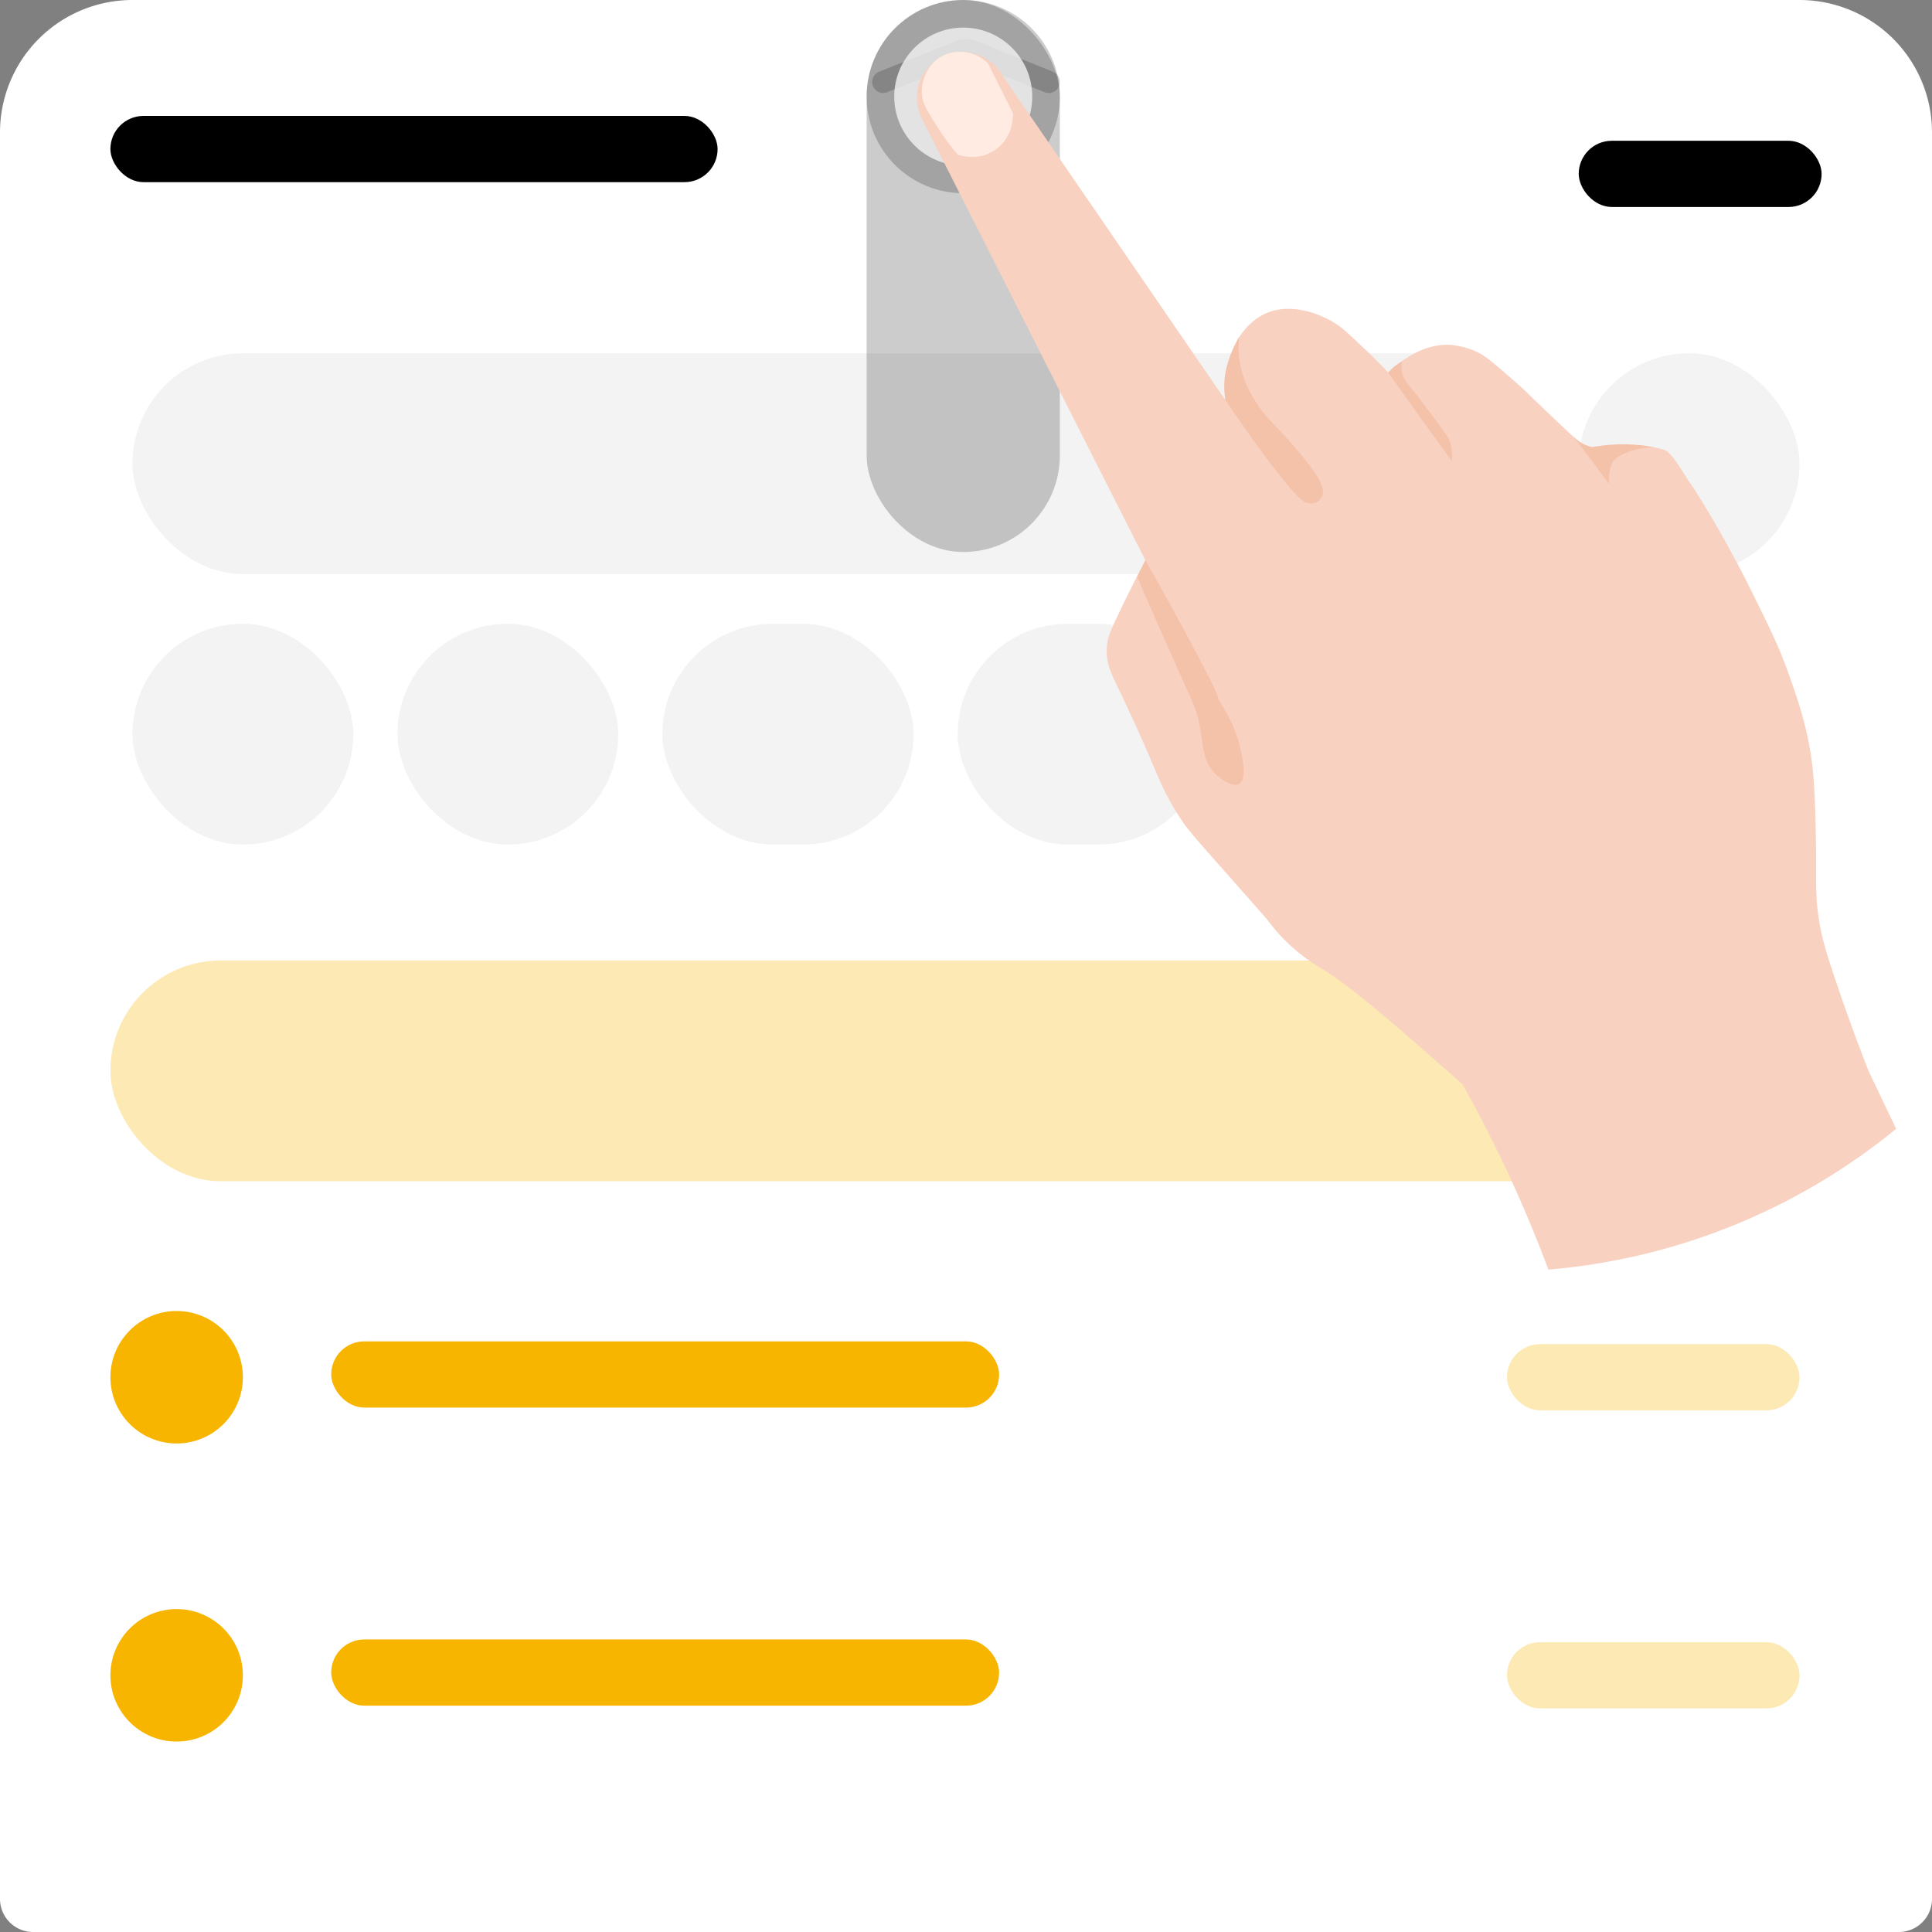 <svg xmlns="http://www.w3.org/2000/svg"
     viewBox="0 0 700 700">
    <rect x="0" y="0" width="700" height="700" fill="#808080" stroke="none"/>
    <defs>
        <style>
            .a{fill:#fff;}.b{fill:none;stroke:#18181a;stroke-linecap:round;stroke-width:8px;}.b,.f{opacity:0.2;}.c{opacity:0.05;}.d,.e{fill:#f7b500;}.d{opacity:0.3;}.g{fill:#f2f2f2;opacity:0.8;}.h{fill:#f8d1c0;}.i{fill:#f4c1a9;}.j{fill:#ffebe2;}
        </style>
    </defs>
    <path
        class="a"
        d="M48,0H652a48,48,0,0,1,48,48V688a12,12,0,0,1-12,12H12A12,12,0,0,1,0,688V48A48,48,0,0,1,48,0Z"/>
    <path
        class="b"
        d="M370,79.69l27.18-10.82a8,8,0,0,1,5.94,0L430,79.69"
        transform="translate(-50 -50)"/>
    <rect
        x="40"
        y="42"
        width="220"
        height="24"
        rx="12"/>
    <rect
        x="572"
        y="51"
        width="88"
        height="24"
        rx="12"/>
    <rect
        class="c"
        x="48"
        y="128"
        width="508"
        height="80"
        rx="40"/>
    <rect
        class="c"
        x="572"
        y="128"
        width="80"
        height="80"
        rx="40"/>
    <rect
        class="c"
        x="48"
        y="226"
        width="80"
        height="80"
        rx="40"/>
    <rect
        class="c"
        x="144"
        y="226"
        width="80"
        height="80"
        rx="40"/>
    <rect
        class="c"
        x="452"
        y="226"
        width="200"
        height="80"
        rx="40"/>
    <rect
        class="c"
        x="240"
        y="226"
        width="91"
        height="80"
        rx="40"/>
    <rect
        class="c"
        x="347"
        y="226"
        width="91"
        height="80"
        rx="40"/>
    <rect
        class="d"
        x="40"
        y="348"
        width="612"
        height="80"
        rx="40"/>
    <circle
        class="e"
        cx="64"
        cy="499"
        r="24"/>
    <rect
        class="d"
        x="546"
        y="487"
        width="106"
        height="24"
        rx="12"/>
    <rect
        class="e"
        x="120"
        y="486"
        width="242"
        height="24"
        rx="12"/>
    <circle
        class="e"
        cx="64"
        cy="607"
        r="24"/>
    <rect
        class="d"
        x="546"
        y="595"
        width="106"
        height="24"
        rx="12"/>
    <rect
        class="e"
        x="120"
        y="594"
        width="242"
        height="24"
        rx="12"/>
    <rect
        class="f"
        x="314"
        width="70"
        height="200"
        rx="35"/>
    <circle
        class="f"
        cx="349"
        cy="35"
        r="35"/>
    <circle
        class="g"
        cx="349"
        cy="35"
        r="25"/>
    <path
        class="h"
        d="M727,438c-4-10.2-7.27-19.24-9.91-26.86-1.15-3.32-2.18-6.38-3.09-9.14-2.57-7.78-4-12.58-5-19-1.24-7.93-.94-12.73-1-23,0-1.32-.12-18.67-1-29-1.36-15.93-5.72-27.69-9-37-3.46-9.83-7.31-17.56-15-33,0,0-7.93-15.91-18-32-2.41-3.85-1.63-2.26-4-6s-5.61-9.23-8-10a35.8,35.8,0,0,0-4-1h0c-8.83-1.69-19.77-.43-22,0a4.61,4.61,0,0,1-4-1c-9.1-8.48-15.38-14.49-20-19,0,0-2.52-2.46-9-8-4.87-4.16-7-5.73-10-7a30,30,0,0,0-8-2c-11.66-1.05-21.59,8.59-23,10-2.08-2.2-5.14-5.36-9-9-4.54-4.29-6.81-6.44-9-8-5.67-4.06-16.17-8.11-25-5-10.35,3.65-17.48,16.81-16,32L413,77a16.57,16.57,0,0,0-29,16l81,160c-4.11,7.8-7.44,14.58-10,20-2.47,5.22-3.83,8-4,12-.24,5.43,1.76,9.38,4,14,0,0,5.9,12.17,11,24,3.61,8.39,6.13,15.25,12,24,2.53,3.77,4.14,5.57,16,19l15,17a64.79,64.79,0,0,0,20,18c6,3.5,19.14,13.47,51,42,2.14,3.83,4.29,7.81,6.42,11.89,2.55,4.87,5.08,9.89,7.58,15.11,6.7,14,12.3,27.39,17,40a229.24,229.24,0,0,0,126-51Z"
        transform="translate(-50 -50)"/>
    <path
        class="i"
        d="M527,232a4.93,4.93,0,0,0,2-2c1.75-3.34-3.6-10.23-5-12-11-13.95-14.88-15.2-20-24a35.83,35.83,0,0,1-5-14,32.83,32.83,0,0,1,0-8c-.54,1-1.26,2.33-2,4a37.26,37.26,0,0,0-3,9,29.25,29.25,0,0,0,0,10c14.42,21.16,25.93,36,29,37A5.75,5.75,0,0,0,527,232Z"
        transform="translate(-50 -50)"/>
    <path
        class="i"
        d="M553,185a16.32,16.32,0,0,1,5-4,10.14,10.14,0,0,0,0,4c.6,2.89,2.33,4.32,6,9,1,1.31,2,2.67,3,4,2,2.57,4.69,6.27,8,11a16.62,16.62,0,0,1,1,8q-6.5-8.94-13-18Q558,192,553,185Z"
        transform="translate(-50 -50)"/>
    <path
        class="i"
        d="M620,208c6.71,8.88,11,14.6,12,16,.18.26.77,1.1,1,1s0-.81,0-1c0,0-.41-2.07,1-6,1-2.7,7-5.59,15-6a60.51,60.51,0,0,0-22,0,12.65,12.65,0,0,1-3-1,12.79,12.79,0,0,1-3-2A11.65,11.65,0,0,1,620,208Z"
        transform="translate(-50 -50)"/>
    <path
        class="i"
        d="M465,253c6.54,11.53,11.92,21.39,16,29,14.89,27.78,7.77,16.84,12,24a49.46,49.46,0,0,1,7,18c.5,3.07,1.39,8.59-1,10-2.2,1.3-6.44-1.29-9-4-4.79-5.08-3.72-10.65-6-20-.88-3.61-1.54-4.83-7-17-3.45-7.7-8.46-19-15-34,.67-1.33,1.33-2.67,2-4C464.33,254.33,464.67,253.67,465,253Z"
        transform="translate(-50 -50)"/>
    <path
        class="j"
        d="M384,84c-.22-4.51,1.85-11.15,8-14a14.36,14.36,0,0,1,16,3l9,18c0,.52.42,8.25-6,13s-13.47,2.2-14,2a93.45,93.45,0,0,1-8-11C385.77,89.81,384.15,87.15,384,84Z"
        transform="translate(-50 -50)"/>
</svg>
